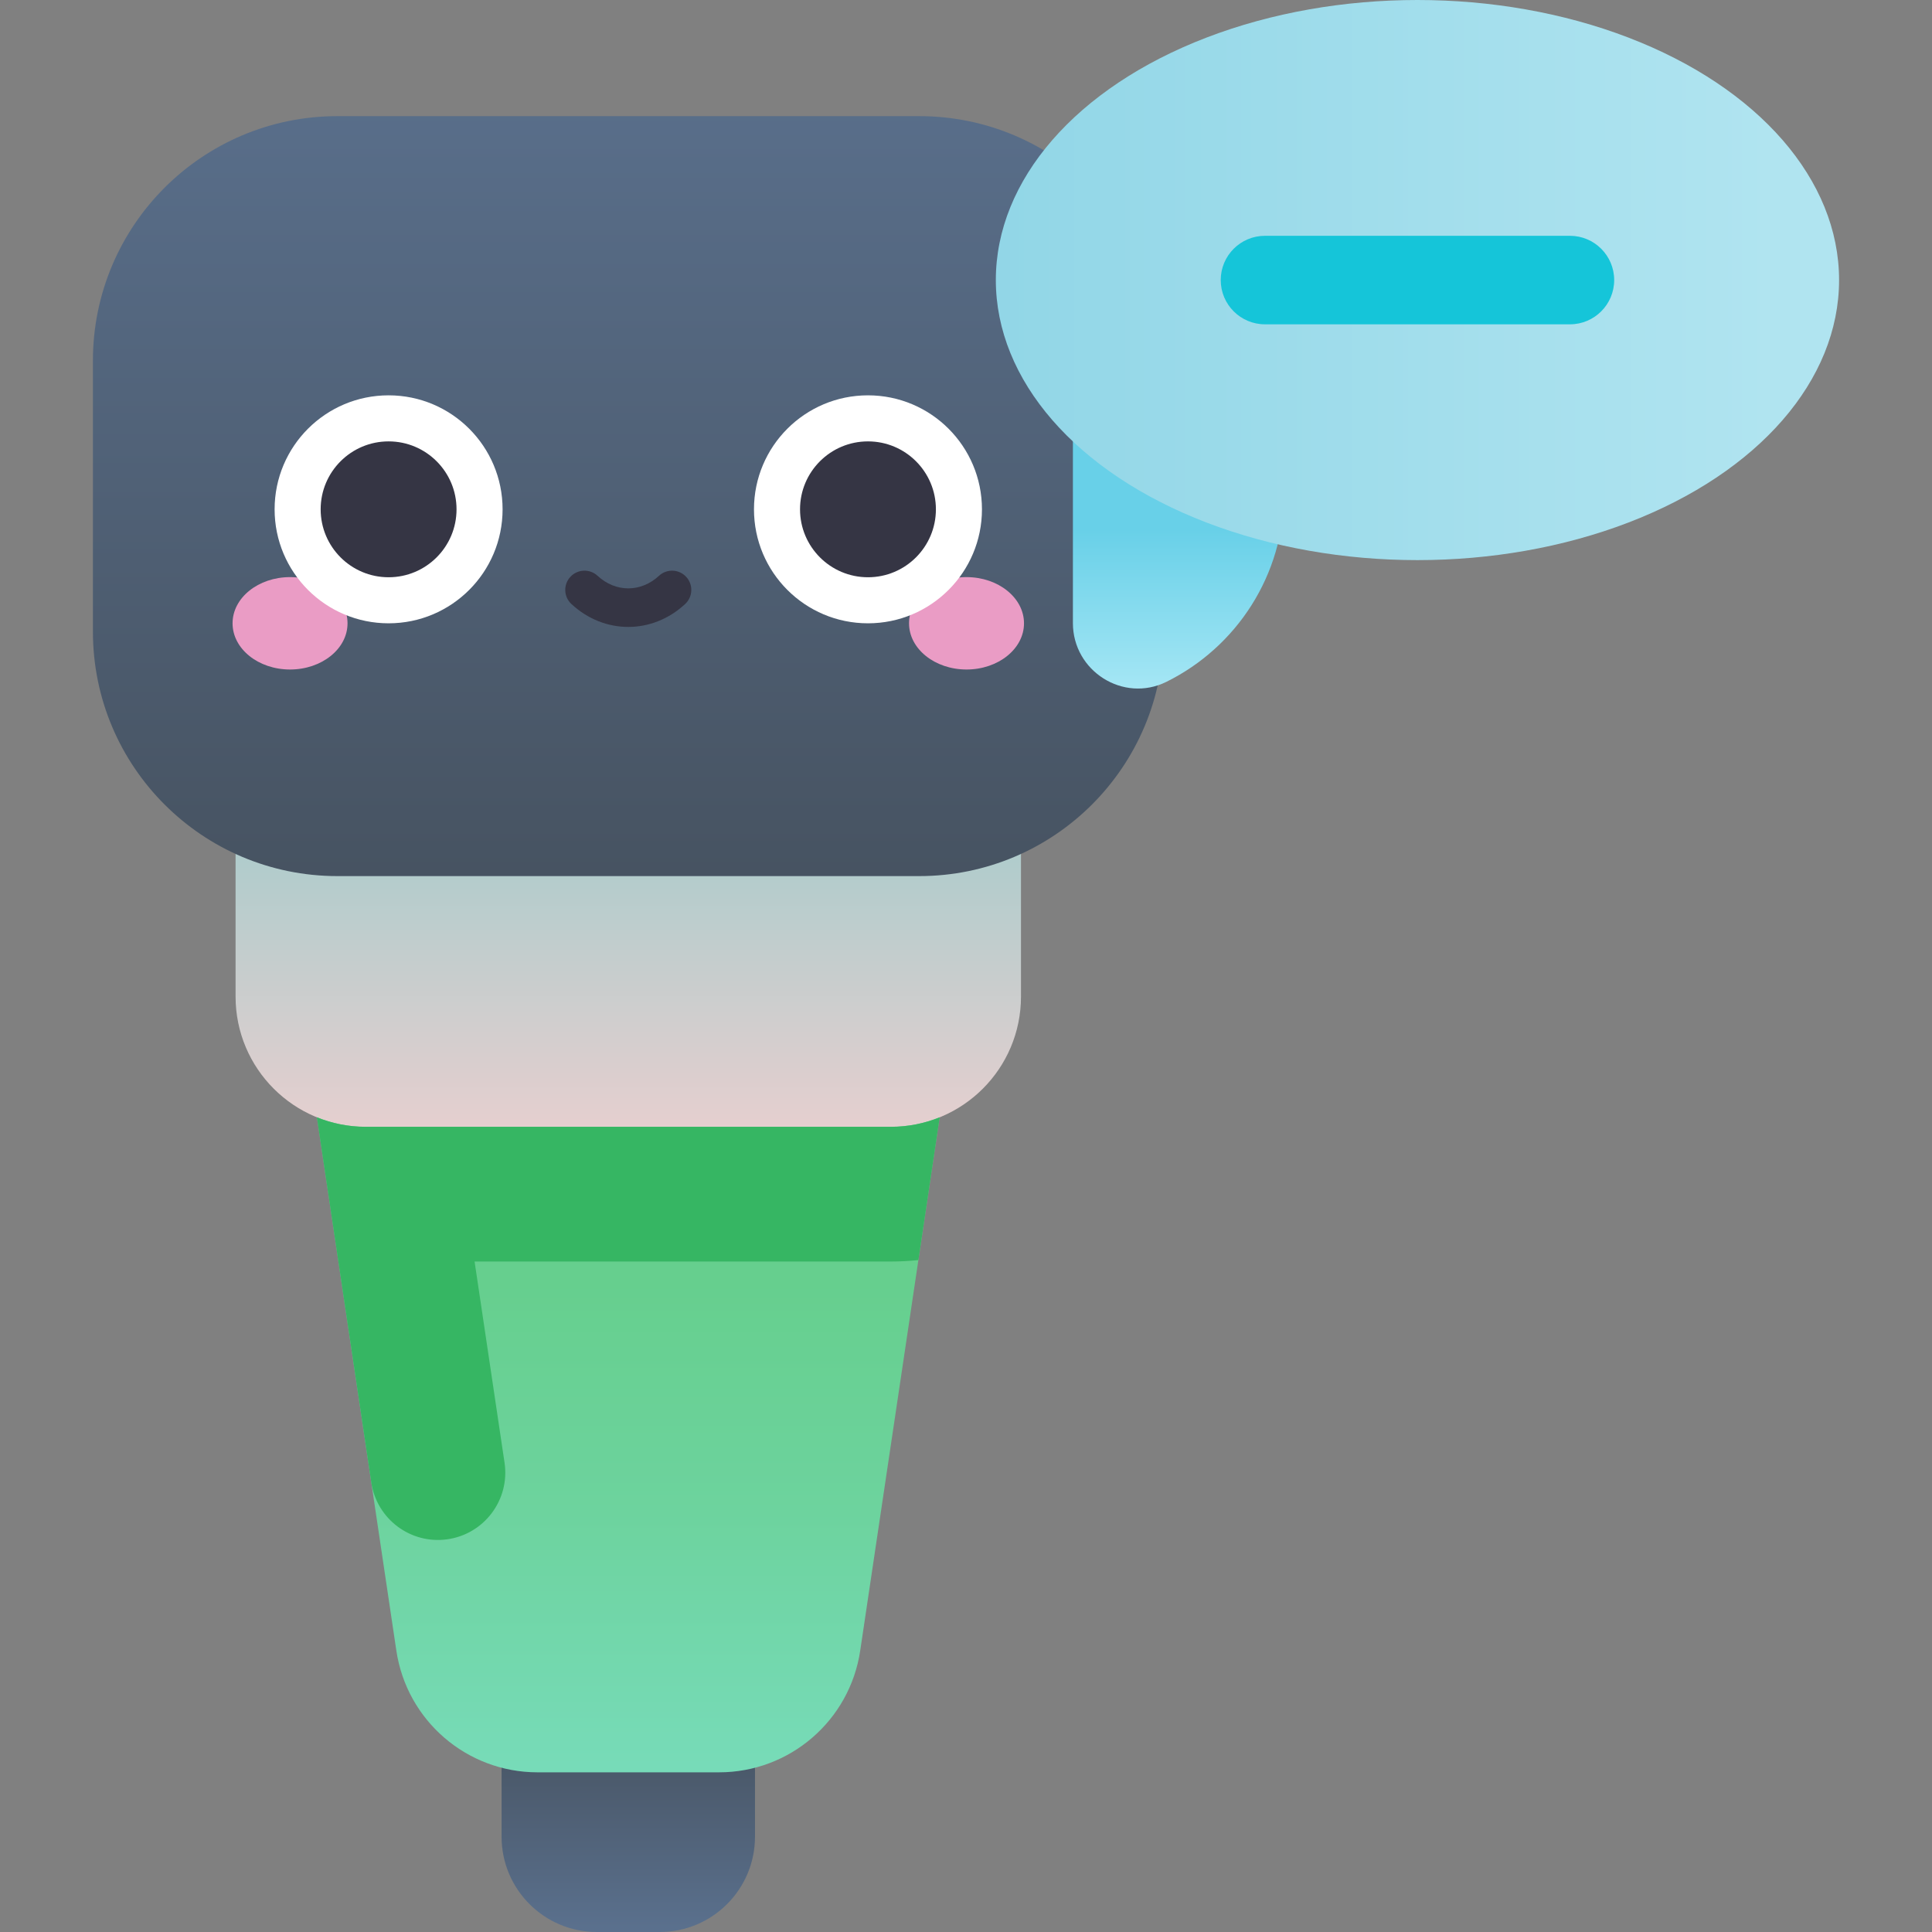 <svg id="Capa_1" enable-background="new 0 0 502 502" height="512" viewBox="0 0 502 502" width="512" xmlns="http://www.w3.org/2000/svg" xmlns:xlink="http://www.w3.org/1999/xlink"><rect x="0" y="0" width="502" height="502" fill="#808080" stroke="none"/><linearGradient id="lg1"><stop offset="0" stop-color="#465260"/><stop offset="1" stop-color="#5a708d"/></linearGradient><linearGradient id="SVGID_1_" gradientUnits="userSpaceOnUse" x1="163.25" x2="163.25" xlink:href="#lg1" y1="447.038" y2="500.793"/><linearGradient id="SVGID_2_" gradientUnits="userSpaceOnUse" x1="163.25" x2="163.25" y1="285.703" y2="499.155"><stop offset="0" stop-color="#64cd89"/><stop offset=".222" stop-color="#66cf8e"/><stop offset=".502" stop-color="#6dd39e"/><stop offset=".811" stop-color="#77dbb8"/><stop offset="1" stop-color="#7fe1cb"/></linearGradient><linearGradient id="SVGID_3_" gradientUnits="userSpaceOnUse" x1="163.25" x2="163.25" y1="223.586" y2="294.047"><stop offset="0" stop-color="#b1cccc"/><stop offset="1" stop-color="#e6cfcf"/></linearGradient><linearGradient id="SVGID_4_" gradientUnits="userSpaceOnUse" x1="163.25" x2="163.25" xlink:href="#lg1" y1="235.222" y2="12.885"/><linearGradient id="SVGID_5_" gradientUnits="userSpaceOnUse" x1="306.223" x2="306.223" y1="137.707" y2="180.295"><stop offset="0" stop-color="#68d0e8"/><stop offset="1" stop-color="#a7e7f5"/></linearGradient><linearGradient id="SVGID_6_" gradientUnits="userSpaceOnUse" x1="242.99" x2="459.851" y1="72.769" y2="72.769"><stop offset="0" stop-color="#8fd5e6"/><stop offset="1" stop-color="#b0e4f0"/></linearGradient><g><path d="m196.17 395.884h-65.84v81.356c0 13.674 11.085 24.76 24.76 24.76h16.321c13.674 0 24.76-11.085 24.76-24.76v-81.356z" fill="url(#SVGID_1_)"/><path d="m186.836 460.512h-47.173c-18.37 0-33.971-13.449-36.677-31.619l-23.216-155.859h166.959l-23.215 155.859c-2.707 18.169-18.308 31.619-36.678 31.619z" fill="url(#SVGID_2_)"/><path d="m231.454 292.786h-136.409c-18.686 0-33.834-15.148-33.834-33.833v-62.624c0-18.686 15.148-33.833 33.834-33.833h136.409c18.686 0 33.833 15.148 33.833 33.833v62.624c.001 18.685-15.147 33.833-33.833 33.833z" fill="url(#SVGID_3_)"/><path d="m238.823 227.641h-151.147c-35.088 0-63.532-28.444-63.532-63.532v-70.401c0-35.088 28.444-63.532 63.532-63.532h151.147c35.088 0 63.532 28.444 63.532 63.532v70.401c0 35.088-28.444 63.532-63.532 63.532z" fill="url(#SVGID_4_)"/><path d="m278.778 73.039c30.315 0 54.89 24.575 54.89 54.89 0 21.592-12.467 40.273-30.596 49.235-11.191 5.533-24.294-2.78-24.294-15.264z" fill="url(#SVGID_5_)"/><ellipse cx="368.303" cy="72.769" fill="url(#SVGID_6_)" rx="109.552" ry="72.769"/><path d="m407.92 84.269h-79.232c-6.352 0-11.5-5.148-11.5-11.5s5.148-11.5 11.5-11.5h79.232c6.352 0 11.5 5.148 11.5 11.5 0 6.351-5.148 11.5-11.5 11.5z" fill="#15c5d9"/><g><ellipse cx="75.364" cy="161.957" fill="#ea9cc5" rx="14.936" ry="12.003"/><ellipse cx="251.135" cy="161.957" fill="#ea9cc5" rx="14.936" ry="12.003"/><circle cx="100.971" cy="132.339" fill="#fff" r="29.618"/><circle cx="225.528" cy="132.339" fill="#fff" r="29.618"/><g fill="#353544"><g><circle cx="100.971" cy="132.339" r="17.652"/><circle cx="225.528" cy="132.339" r="17.652"/></g><path d="m163.25 162.899c-5.248 0-10.495-1.984-14.776-5.953-2.025-1.878-2.145-5.041-.268-7.066 1.878-2.025 5.043-2.143 7.066-.268 4.697 4.355 11.257 4.354 15.954.001 2.024-1.877 5.188-1.759 7.065.267 1.878 2.024 1.759 5.189-.267 7.065-4.279 3.97-9.527 5.954-14.774 5.954z"/></g></g><path d="m231.454 292.786h-136.409c-4.493 0-8.778-.884-12.701-2.474l14.136 94.901c1.409 9.456 10.145 16.032 19.622 14.768 9.684-1.291 16.436-10.262 14.996-19.925l-7.786-52.271h108.142c2.423 0 4.816-.129 7.175-.375l5.526-37.099c-3.922 1.592-8.207 2.475-12.701 2.475z" fill="#36b663"/></g></svg>